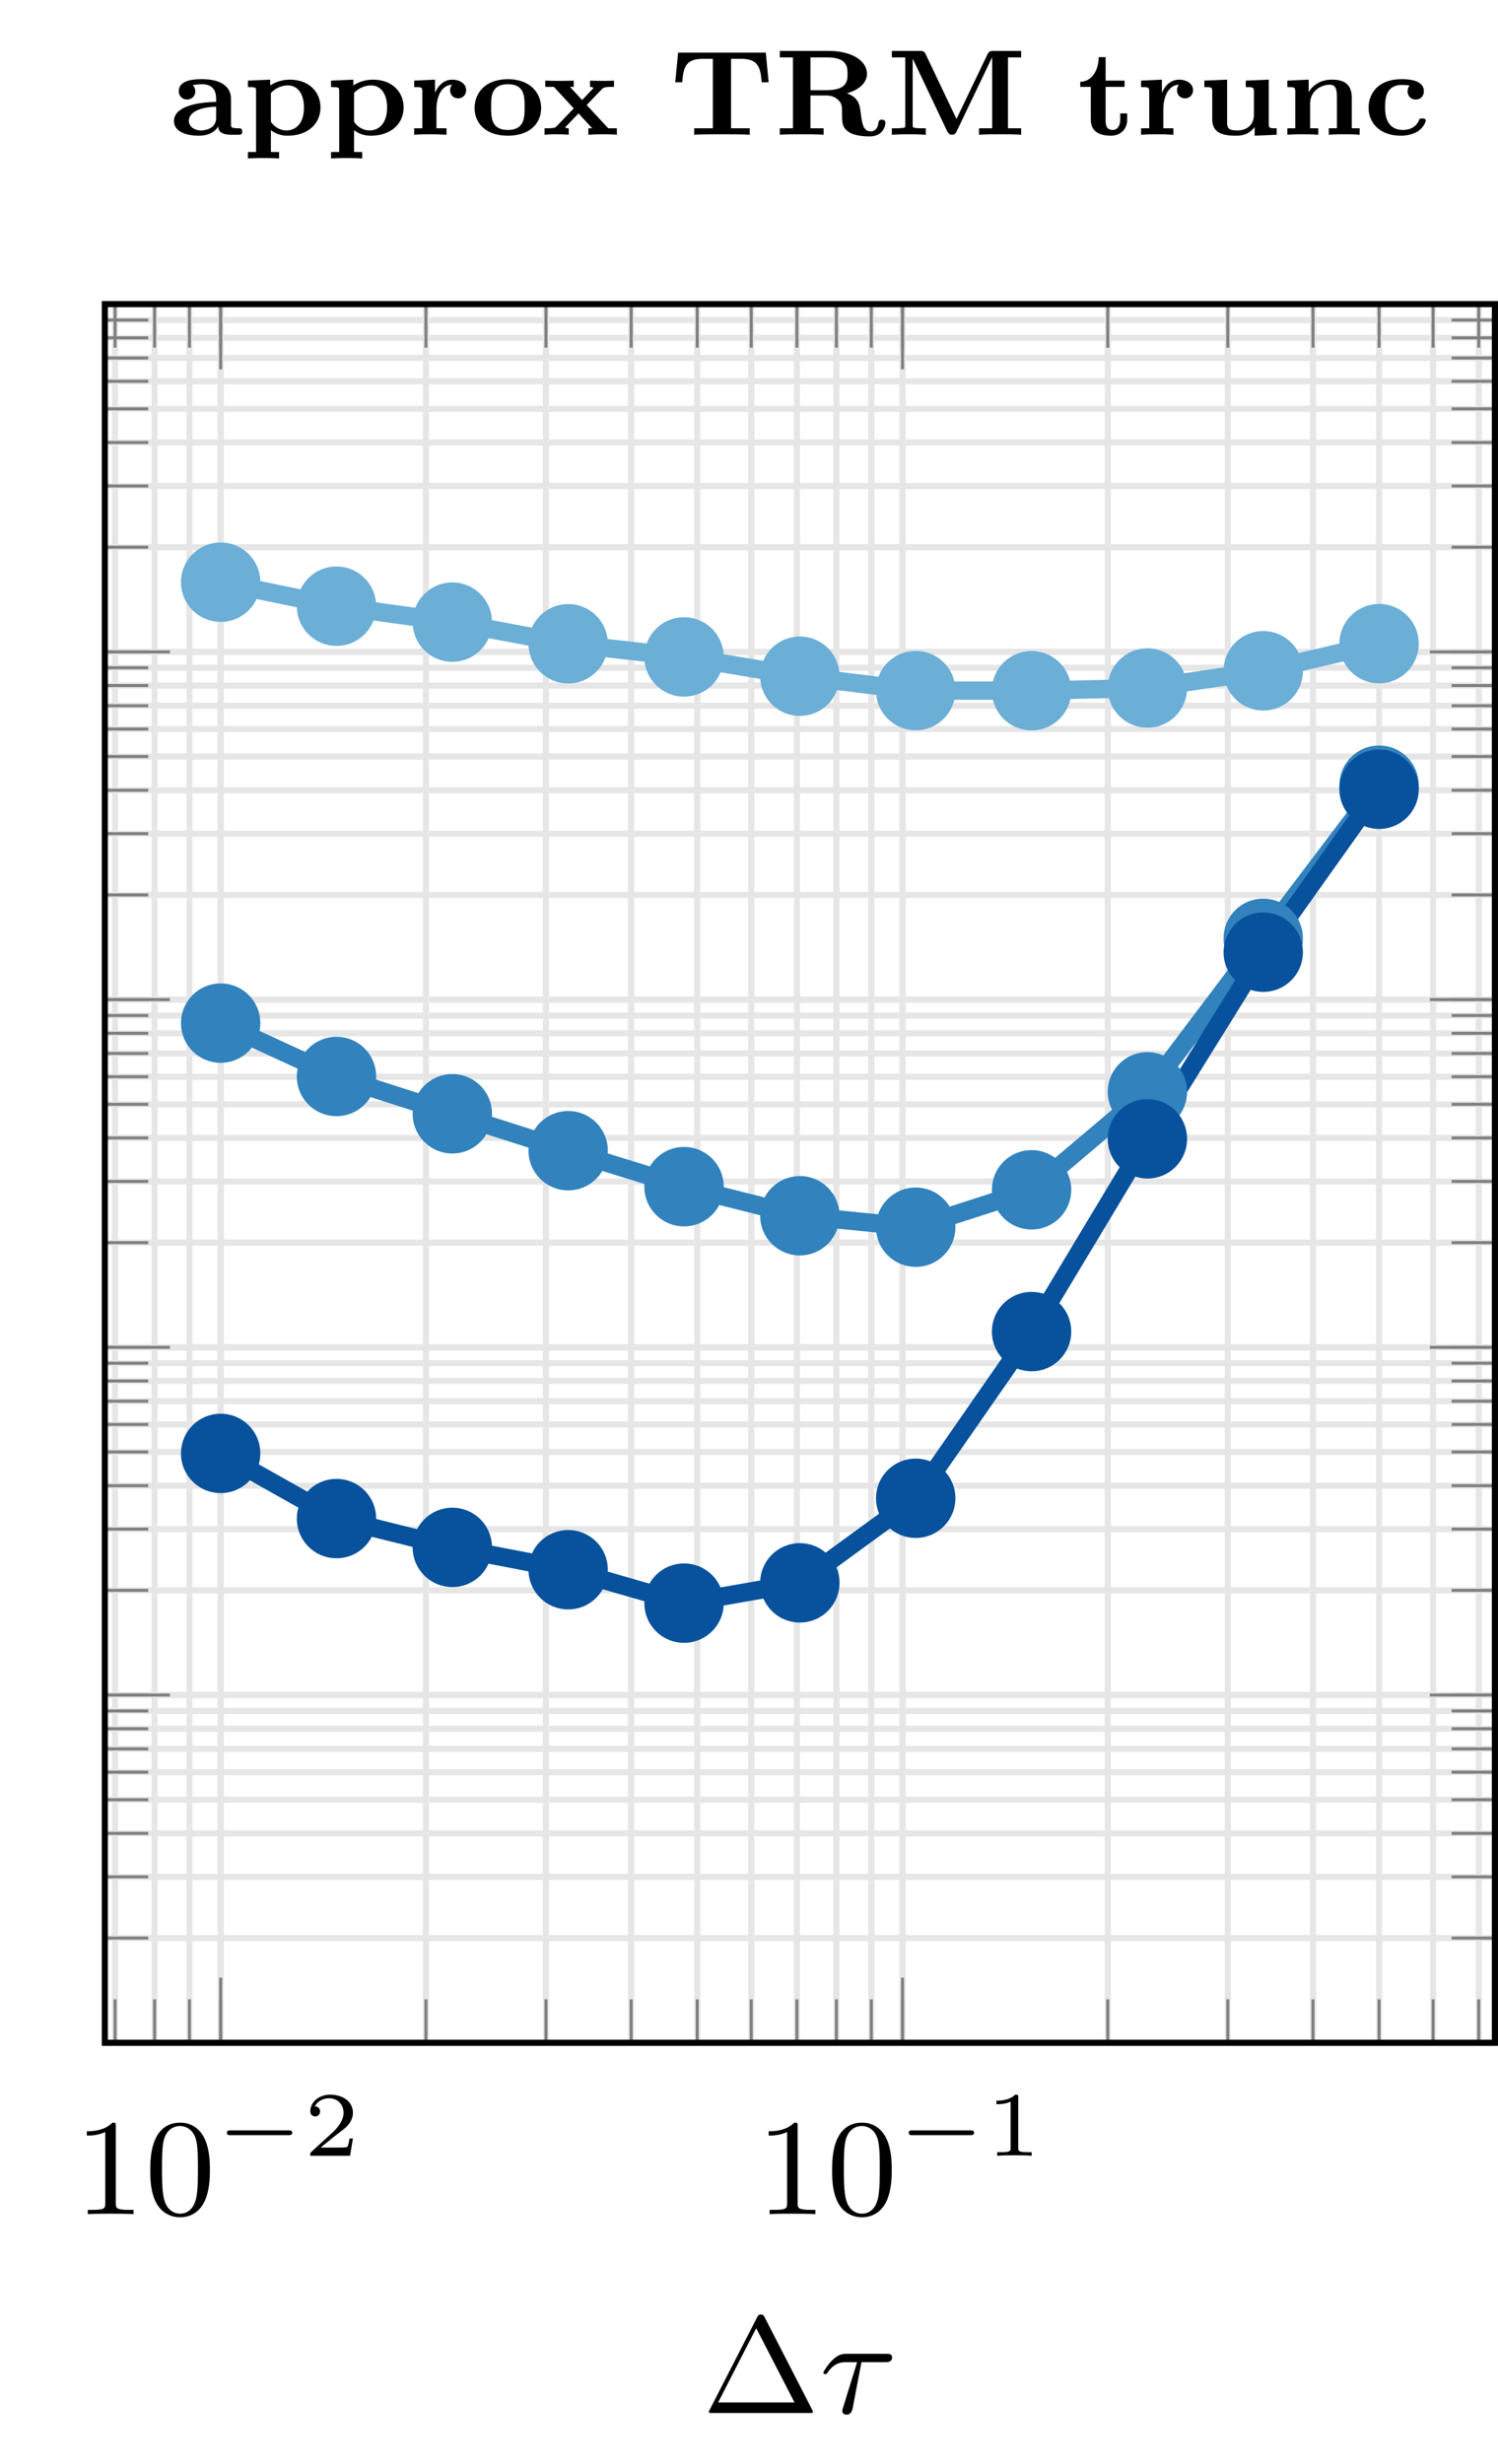 <?xml version="1.0" encoding="UTF-8"?>
<svg xmlns="http://www.w3.org/2000/svg" xmlns:xlink="http://www.w3.org/1999/xlink" width="97.748pt" height="160.692pt" viewBox="0 0 97.748 160.692" version="1.1">
<defs>
<g>
<symbol overflow="visible" id="glyph0-0">
<path style="stroke:none;" d=""/>
</symbol>
<symbol overflow="visible" id="glyph0-1">
<path style="stroke:none;" d="M 2.719 -5.734 C 2.719 -5.953 2.719 -5.969 2.5 -5.969 C 1.938 -5.406 1.109 -5.406 0.828 -5.406 L 0.828 -5.125 C 1 -5.125 1.547 -5.125 2.031 -5.359 L 2.031 -0.719 C 2.031 -0.391 2.016 -0.281 1.172 -0.281 L 0.891 -0.281 L 0.891 0 C 1.203 -0.031 2.016 -0.031 2.375 -0.031 C 2.75 -0.031 3.547 -0.031 3.875 0 L 3.875 -0.281 L 3.594 -0.281 C 2.75 -0.281 2.719 -0.391 2.719 -0.719 Z M 2.719 -5.734 "/>
</symbol>
<symbol overflow="visible" id="glyph0-2">
<path style="stroke:none;" d="M 4.25 -2.875 C 4.25 -3.469 4.219 -4.25 3.906 -4.922 C 3.5 -5.766 2.828 -5.969 2.312 -5.969 C 1.766 -5.969 1.078 -5.766 0.688 -4.891 C 0.406 -4.281 0.359 -3.547 0.359 -2.875 C 0.359 -2.281 0.375 -1.422 0.766 -0.703 C 1.188 0.047 1.891 0.203 2.297 0.203 C 2.875 0.203 3.547 -0.047 3.922 -0.875 C 4.188 -1.484 4.25 -2.156 4.25 -2.875 Z M 2.312 -0.031 C 2.031 -0.031 1.391 -0.156 1.219 -1.172 C 1.125 -1.688 1.125 -2.469 1.125 -2.984 C 1.125 -3.594 1.125 -4.297 1.234 -4.797 C 1.422 -5.594 1.984 -5.75 2.297 -5.75 C 2.641 -5.75 3.203 -5.562 3.375 -4.734 C 3.469 -4.25 3.469 -3.547 3.469 -2.984 C 3.469 -2.422 3.469 -1.672 3.375 -1.141 C 3.188 -0.109 2.531 -0.031 2.312 -0.031 Z M 2.312 -0.031 "/>
</symbol>
<symbol overflow="visible" id="glyph0-3">
<path style="stroke:none;" d="M 4.094 -6.219 C 4.016 -6.375 3.969 -6.422 3.828 -6.422 C 3.703 -6.422 3.656 -6.375 3.594 -6.25 L 0.5 -0.219 C 0.453 -0.141 0.438 -0.094 0.438 -0.078 C 0.438 0 0.5 0 0.641 0 L 7.016 0 C 7.172 0 7.234 0 7.234 -0.078 C 7.234 -0.094 7.234 -0.109 7.188 -0.203 Z M 3.531 -5.531 L 6.031 -0.688 L 1.047 -0.688 Z M 3.531 -5.531 "/>
</symbol>
<symbol overflow="visible" id="glyph1-0">
<path style="stroke:none;" d=""/>
</symbol>
<symbol overflow="visible" id="glyph1-1">
<path style="stroke:none;" d="M 4.766 -1.344 C 4.859 -1.344 5.016 -1.344 5.016 -1.5 C 5.016 -1.656 4.859 -1.656 4.766 -1.656 L 1 -1.656 C 0.891 -1.656 0.75 -1.656 0.75 -1.5 C 0.75 -1.344 0.891 -1.344 1 -1.344 Z M 4.766 -1.344 "/>
</symbol>
<symbol overflow="visible" id="glyph2-0">
<path style="stroke:none;" d=""/>
</symbol>
<symbol overflow="visible" id="glyph2-1">
<path style="stroke:none;" d="M 3.219 -1.125 L 3 -1.125 C 2.984 -1.031 2.922 -0.641 2.844 -0.578 C 2.797 -0.531 2.312 -0.531 2.219 -0.531 L 1.109 -0.531 L 1.875 -1.156 C 2.078 -1.328 2.609 -1.703 2.797 -1.891 C 2.969 -2.062 3.219 -2.375 3.219 -2.797 C 3.219 -3.547 2.547 -3.984 1.734 -3.984 C 0.969 -3.984 0.438 -3.469 0.438 -2.906 C 0.438 -2.609 0.688 -2.562 0.75 -2.562 C 0.906 -2.562 1.078 -2.672 1.078 -2.891 C 1.078 -3.016 1 -3.219 0.734 -3.219 C 0.875 -3.516 1.234 -3.75 1.656 -3.75 C 2.281 -3.75 2.609 -3.281 2.609 -2.797 C 2.609 -2.375 2.328 -1.938 1.922 -1.547 L 0.5 -0.25 C 0.438 -0.188 0.438 -0.188 0.438 0 L 3.031 0 Z M 3.219 -1.125 "/>
</symbol>
<symbol overflow="visible" id="glyph2-2">
<path style="stroke:none;" d="M 2.141 -3.797 C 2.141 -3.984 2.125 -3.984 1.938 -3.984 C 1.547 -3.594 0.938 -3.594 0.719 -3.594 L 0.719 -3.359 C 0.875 -3.359 1.281 -3.359 1.641 -3.531 L 1.641 -0.516 C 1.641 -0.312 1.641 -0.234 1.016 -0.234 L 0.766 -0.234 L 0.766 0 C 1.094 -0.031 1.562 -0.031 1.891 -0.031 C 2.219 -0.031 2.688 -0.031 3.016 0 L 3.016 -0.234 L 2.766 -0.234 C 2.141 -0.234 2.141 -0.312 2.141 -0.516 Z M 2.141 -3.797 "/>
</symbol>
<symbol overflow="visible" id="glyph3-0">
<path style="stroke:none;" d=""/>
</symbol>
<symbol overflow="visible" id="glyph3-1">
<path style="stroke:none;" d="M 2.719 -3.312 L 4.266 -3.312 C 4.391 -3.312 4.719 -3.312 4.719 -3.625 C 4.719 -3.859 4.516 -3.859 4.344 -3.859 L 1.766 -3.859 C 1.547 -3.859 1.234 -3.859 0.812 -3.438 C 0.562 -3.203 0.234 -2.703 0.234 -2.641 C 0.234 -2.531 0.344 -2.531 0.375 -2.531 C 0.438 -2.531 0.453 -2.562 0.516 -2.641 C 0.953 -3.312 1.5 -3.312 1.672 -3.312 L 2.438 -3.312 L 1.516 -0.344 C 1.469 -0.203 1.469 -0.188 1.469 -0.141 C 1.469 -0.016 1.547 0.109 1.75 0.109 C 2.016 0.109 2.094 -0.109 2.141 -0.281 Z M 2.719 -3.312 "/>
</symbol>
<symbol overflow="visible" id="glyph4-0">
<path style="stroke:none;" d=""/>
</symbol>
<symbol overflow="visible" id="glyph4-1">
<path style="stroke:none;" d="M 4 -2.359 C 4 -3.078 3.422 -3.625 2.125 -3.625 C 1.734 -3.625 0.594 -3.625 0.594 -2.844 C 0.594 -2.484 0.875 -2.297 1.125 -2.297 C 1.453 -2.297 1.672 -2.531 1.672 -2.828 C 1.672 -3.078 1.516 -3.234 1.5 -3.234 C 1.562 -3.25 1.797 -3.297 2.109 -3.297 C 2.75 -3.297 3.031 -2.938 3.031 -2.359 L 3.031 -2.141 C 1.828 -2.125 0.281 -1.859 0.281 -0.891 C 0.281 -0.219 1.047 0.062 1.906 0.062 C 2.734 0.062 3.078 -0.375 3.172 -0.547 C 3.172 -0.297 3.266 0 4.047 0 L 4.469 0 C 4.609 0 4.734 0 4.734 -0.203 C 4.734 -0.422 4.609 -0.422 4.5 -0.422 C 4 -0.422 4 -0.5 4 -0.672 Z M 3.031 -1.094 C 3.031 -0.281 2.078 -0.281 2.047 -0.281 C 1.625 -0.281 1.25 -0.531 1.25 -0.906 C 1.25 -1.469 1.984 -1.812 3.031 -1.828 Z M 3.031 -1.094 "/>
</symbol>
<symbol overflow="visible" id="glyph4-2">
<path style="stroke:none;" d="M 2.391 1.125 L 1.859 1.125 L 1.859 -0.297 C 2.281 0.016 2.672 0.062 2.953 0.062 C 4.25 0.062 5.094 -0.703 5.094 -1.781 C 5.094 -2.766 4.375 -3.594 3.094 -3.594 C 2.641 -3.594 2.203 -3.469 1.812 -3.219 L 1.812 -3.594 L 0.359 -3.531 L 0.359 -3.109 C 0.516 -3.109 0.656 -3.109 0.75 -3.094 C 0.891 -3.062 0.891 -2.984 0.891 -2.828 L 0.891 1.125 L 0.359 1.125 L 0.359 1.547 C 0.797 1.516 1.078 1.516 1.375 1.516 C 1.688 1.516 1.953 1.516 2.391 1.547 Z M 1.859 -2.719 C 2 -2.891 2.406 -3.219 2.969 -3.219 C 3.594 -3.219 4.016 -2.688 4.016 -1.781 C 4.016 -0.703 3.453 -0.281 2.875 -0.281 C 2.516 -0.281 2.125 -0.453 1.859 -0.844 Z M 1.859 -2.719 "/>
</symbol>
<symbol overflow="visible" id="glyph4-3">
<path style="stroke:none;" d="M 1.812 -1.703 C 1.812 -2.328 2.062 -3.234 2.828 -3.266 C 2.828 -3.25 2.703 -3.125 2.703 -2.906 C 2.703 -2.578 2.938 -2.375 3.234 -2.375 C 3.516 -2.375 3.75 -2.594 3.75 -2.906 C 3.75 -3.344 3.312 -3.594 2.844 -3.594 C 2.172 -3.594 1.844 -3.031 1.719 -2.734 L 1.719 -3.594 L 0.359 -3.531 L 0.359 -3.109 C 0.844 -3.109 0.891 -3.109 0.891 -2.812 L 0.891 -0.422 L 0.359 -0.422 L 0.359 0 C 0.828 -0.031 0.906 -0.031 1.391 -0.031 C 1.844 -0.031 1.859 -0.031 2.469 0 L 2.469 -0.422 L 1.812 -0.422 Z M 1.812 -1.703 "/>
</symbol>
<symbol overflow="visible" id="glyph4-4">
<path style="stroke:none;" d="M 4.609 -1.734 C 4.609 -2.734 3.891 -3.625 2.438 -3.625 C 0.969 -3.625 0.266 -2.734 0.266 -1.734 C 0.266 -0.781 0.969 0.062 2.438 0.062 C 3.922 0.062 4.609 -0.797 4.609 -1.734 Z M 2.438 -0.312 C 1.344 -0.312 1.344 -1.141 1.344 -1.828 C 1.344 -2.484 1.344 -3.297 2.438 -3.297 C 3.531 -3.297 3.531 -2.484 3.531 -1.828 C 3.531 -1.141 3.531 -0.312 2.438 -0.312 Z M 2.438 -0.312 "/>
</symbol>
<symbol overflow="visible" id="glyph4-5">
<path style="stroke:none;" d="M 2.969 -1.938 L 3.969 -2.984 C 4.109 -3.125 4.344 -3.125 4.75 -3.125 L 4.75 -3.531 C 4.516 -3.516 4.156 -3.516 4 -3.516 C 3.922 -3.516 3.469 -3.516 3.188 -3.531 L 3.188 -3.125 C 3.266 -3.125 3.406 -3.094 3.406 -3.047 C 3.406 -3.031 3.359 -2.984 3.344 -2.969 L 2.672 -2.266 L 1.875 -3.125 L 2.125 -3.125 L 2.125 -3.531 C 1.656 -3.516 1.547 -3.516 1.156 -3.516 C 1.016 -3.516 0.547 -3.516 0.266 -3.531 L 0.266 -3.125 L 0.828 -3.125 L 2.125 -1.719 L 1.016 -0.562 C 0.938 -0.469 0.859 -0.422 0.359 -0.422 L 0.219 -0.422 L 0.219 0 C 0.469 -0.031 0.844 -0.031 0.984 -0.031 C 1.031 -0.031 1.516 -0.031 1.797 0 L 1.797 -0.422 C 1.656 -0.422 1.609 -0.453 1.562 -0.484 L 2.438 -1.391 L 3.328 -0.422 L 3.078 -0.422 L 3.078 0 C 3.547 -0.031 3.656 -0.031 4.047 -0.031 C 4.156 -0.031 4.656 -0.031 4.938 0 L 4.938 -0.422 L 4.375 -0.422 Z M 2.969 -1.938 "/>
</symbol>
<symbol overflow="visible" id="glyph4-6">
<path style="stroke:none;" d="M 6.25 -5.359 L 0.531 -5.359 L 0.344 -3.422 L 0.797 -3.422 C 0.875 -4.359 1 -4.953 2.141 -4.953 L 2.797 -4.953 L 2.797 -0.422 L 1.578 -0.422 L 1.578 0 C 1.891 -0.031 3.016 -0.031 3.391 -0.031 C 3.766 -0.031 4.891 -0.031 5.203 0 L 5.203 -0.422 L 3.984 -0.422 L 3.984 -4.953 L 4.641 -4.953 C 5.781 -4.953 5.906 -4.359 5.984 -3.422 L 6.438 -3.422 Z M 6.25 -5.359 "/>
</symbol>
<symbol overflow="visible" id="glyph4-7">
<path style="stroke:none;" d="M 4.75 -2.703 C 5.594 -2.938 6.062 -3.422 6.062 -3.969 C 6.062 -4.828 5.078 -5.469 3.547 -5.469 L 0.375 -5.469 L 0.375 -5.047 L 1.234 -5.047 L 1.234 -0.422 L 0.375 -0.422 L 0.375 0 C 0.688 -0.031 1.453 -0.031 1.812 -0.031 C 2.156 -0.031 2.922 -0.031 3.234 0 L 3.234 -0.422 L 2.375 -0.422 L 2.375 -2.562 L 3.391 -2.562 C 3.703 -2.562 3.969 -2.484 4.188 -2.266 C 4.438 -2.031 4.438 -1.859 4.438 -1.328 C 4.438 -0.781 4.438 -0.438 4.938 -0.141 C 5.297 0.062 5.859 0.109 6.234 0.109 C 7.125 0.109 7.266 -0.594 7.266 -0.781 C 7.266 -0.953 7.125 -0.984 7.031 -0.984 C 6.875 -0.984 6.828 -0.906 6.812 -0.797 C 6.766 -0.297 6.453 -0.219 6.312 -0.219 C 5.812 -0.219 5.75 -0.734 5.656 -1.406 C 5.594 -1.938 5.531 -2.422 4.75 -2.703 Z M 3.406 -2.906 L 2.375 -2.906 L 2.375 -5.047 L 3.438 -5.047 C 4.734 -5.047 4.797 -4.469 4.797 -3.969 C 4.797 -3.5 4.75 -2.906 3.406 -2.906 Z M 3.406 -2.906 "/>
</symbol>
<symbol overflow="visible" id="glyph4-8">
<path style="stroke:none;" d="M 4.609 -1.031 L 2.609 -5.234 C 2.5 -5.469 2.391 -5.469 2.219 -5.469 L 0.391 -5.469 L 0.391 -5.047 L 1.266 -5.047 L 1.266 -0.625 C 1.266 -0.469 1.25 -0.453 1.031 -0.438 C 0.922 -0.422 0.688 -0.422 0.625 -0.422 L 0.391 -0.422 L 0.391 0 C 1.031 -0.031 1.047 -0.031 1.5 -0.031 C 1.969 -0.031 1.984 -0.031 2.609 0 L 2.609 -0.422 L 2.391 -0.422 C 2.188 -0.422 2.156 -0.422 1.969 -0.438 C 1.766 -0.469 1.75 -0.469 1.75 -0.625 L 1.75 -4.938 L 1.766 -4.938 L 4 -0.234 C 4.078 -0.094 4.156 0 4.312 0 C 4.516 0 4.578 -0.141 4.625 -0.234 L 6.922 -5.031 L 6.938 -5.031 L 6.938 -0.422 L 6.078 -0.422 L 6.078 0 C 6.406 -0.031 7.094 -0.031 7.453 -0.031 C 7.812 -0.031 8.5 -0.031 8.828 0 L 8.828 -0.422 L 7.969 -0.422 L 7.969 -5.047 L 8.828 -5.047 L 8.828 -5.469 L 7.016 -5.469 C 6.828 -5.469 6.734 -5.453 6.625 -5.234 Z M 4.609 -1.031 "/>
</symbol>
<symbol overflow="visible" id="glyph4-9">
<path style="stroke:none;" d="M 1.844 -3.125 L 3.078 -3.125 L 3.078 -3.531 L 1.844 -3.531 L 1.844 -5.062 L 1.391 -5.062 C 1.391 -4.266 0.984 -3.469 0.188 -3.453 L 0.188 -3.125 L 0.875 -3.125 L 0.875 -0.984 C 0.875 -0.156 1.516 0.062 2.188 0.062 C 2.797 0.062 3.25 -0.344 3.25 -0.984 L 3.25 -1.391 L 2.797 -1.391 L 2.797 -1 C 2.797 -0.453 2.5 -0.312 2.312 -0.312 C 1.844 -0.312 1.844 -0.734 1.844 -0.953 Z M 1.844 -3.125 "/>
</symbol>
<symbol overflow="visible" id="glyph4-10">
<path style="stroke:none;" d="M 3.156 -3.531 L 3.156 -3.109 C 3.625 -3.109 3.688 -3.109 3.688 -2.812 L 3.688 -1.297 C 3.688 -0.688 3.266 -0.281 2.609 -0.281 C 1.969 -0.281 1.938 -0.469 1.938 -0.875 L 1.938 -3.594 L 0.453 -3.531 L 0.453 -3.109 C 0.922 -3.109 0.969 -3.109 0.969 -2.812 L 0.969 -0.984 C 0.969 -0.094 1.719 0.062 2.5 0.062 C 2.766 0.062 3.297 0.062 3.734 -0.5 L 3.734 0.062 L 5.172 0 L 5.172 -0.422 C 4.703 -0.422 4.656 -0.422 4.656 -0.719 L 4.656 -3.594 Z M 3.156 -3.531 "/>
</symbol>
<symbol overflow="visible" id="glyph4-11">
<path style="stroke:none;" d="M 4.656 -2.422 C 4.656 -3.391 4.047 -3.594 3.344 -3.594 C 2.375 -3.594 1.938 -2.953 1.844 -2.781 L 1.844 -3.594 L 0.453 -3.531 L 0.453 -3.109 C 0.922 -3.109 0.969 -3.109 0.969 -2.812 L 0.969 -0.422 L 0.453 -0.422 L 0.453 0 C 0.875 -0.031 1.156 -0.031 1.453 -0.031 C 1.766 -0.031 2.047 -0.031 2.469 0 L 2.469 -0.422 L 1.938 -0.422 L 1.938 -2.016 C 1.938 -2.906 2.703 -3.266 3.219 -3.266 C 3.5 -3.266 3.688 -3.125 3.688 -2.5 L 3.688 -0.422 L 3.156 -0.422 L 3.156 0 C 3.578 -0.031 3.859 -0.031 4.172 -0.031 C 4.484 -0.031 4.75 -0.031 5.172 0 L 5.172 -0.422 L 4.656 -0.422 Z M 4.656 -2.422 "/>
</symbol>
<symbol overflow="visible" id="glyph4-12">
<path style="stroke:none;" d="M 4.062 -0.922 C 4.062 -1.062 3.922 -1.062 3.828 -1.062 C 3.688 -1.062 3.656 -1.062 3.609 -0.922 C 3.375 -0.391 2.844 -0.312 2.594 -0.312 C 1.406 -0.312 1.406 -1.453 1.406 -1.797 C 1.406 -2.281 1.422 -3.25 2.5 -3.25 C 2.547 -3.25 3 -3.234 3 -3.203 C 3 -3.203 2.984 -3.172 2.969 -3.156 C 2.906 -3.062 2.875 -2.938 2.875 -2.828 C 2.875 -2.516 3.109 -2.297 3.406 -2.297 C 3.703 -2.297 3.938 -2.5 3.938 -2.844 C 3.938 -3.625 2.781 -3.625 2.469 -3.625 C 0.938 -3.625 0.328 -2.672 0.328 -1.766 C 0.328 -0.781 1.047 0.062 2.438 0.062 C 2.781 0.062 3.188 -0.016 3.516 -0.203 C 3.938 -0.469 4.062 -0.875 4.062 -0.922 Z M 4.062 -0.922 "/>
</symbol>
</g>
<clipPath id="clip1">
  <path d="M 6 20 L 97.746 20 L 97.746 134 L 6 134 Z M 6 20 "/>
</clipPath>
<clipPath id="clip2">
  <path d="M 6 19 L 97.746 19 L 97.746 134 L 6 134 Z M 6 19 "/>
</clipPath>
<clipPath id="clip3">
  <path d="M 6 20 L 97.746 20 L 97.746 134 L 6 134 Z M 6 20 "/>
</clipPath>
<clipPath id="clip4">
  <path d="M 6 19 L 97.746 19 L 97.746 134 L 6 134 Z M 6 19 "/>
</clipPath>
<clipPath id="clip5">
  <path d="M 6.84 21 L 97.547 21 L 97.547 62 L 6.84 62 Z M 6.84 21 "/>
</clipPath>
<clipPath id="clip6">
  <path d="M 6.84 34 L 97.547 34 L 97.547 97 L 6.84 97 Z M 6.84 34 "/>
</clipPath>
<clipPath id="clip7">
  <path d="M 6.84 34 L 97.547 34 L 97.547 122 L 6.84 122 Z M 6.84 34 "/>
</clipPath>
<clipPath id="clip8">
  <path d="M 71 23 L 97.746 23 L 97.746 61 L 71 61 Z M 71 23 "/>
</clipPath>
<clipPath id="clip9">
  <path d="M 63 24 L 97.746 24 L 97.746 63 L 63 63 Z M 63 24 "/>
</clipPath>
<clipPath id="clip10">
  <path d="M 71 32 L 97.746 32 L 97.746 71 L 71 71 Z M 71 32 "/>
</clipPath>
<clipPath id="clip11">
  <path d="M 63 42 L 97.746 42 L 97.746 81 L 63 81 Z M 63 42 "/>
</clipPath>
<clipPath id="clip12">
  <path d="M 71 32 L 97.746 32 L 97.746 71 L 71 71 Z M 71 32 "/>
</clipPath>
<clipPath id="clip13">
  <path d="M 63 43 L 97.746 43 L 97.746 81 L 63 81 Z M 63 43 "/>
</clipPath>
</defs>
<g id="surface1">
<path style="fill:none;stroke-width:0.399;stroke-linecap:butt;stroke-linejoin:miter;stroke:rgb(89.999%,89.999%,89.999%);stroke-opacity:1;stroke-miterlimit:10;" d="M -95.875 -136.068 L -95.875 -22.677 M -93.297 -136.068 L -93.297 -22.677 M -91.02 -136.068 L -91.02 -22.677 M -88.985 -136.068 L -88.985 -22.677 M -75.59 -136.068 L -75.59 -22.677 M -67.758 -136.068 L -67.758 -22.677 M -62.199 -136.068 L -62.199 -22.677 M -57.887 -136.068 L -57.887 -22.677 M -54.363 -136.068 L -54.363 -22.677 M -51.383 -136.068 L -51.383 -22.677 M -48.805 -136.068 L -48.805 -22.677 M -46.528 -136.068 L -46.528 -22.677 M -44.492 -136.068 L -44.492 -22.677 M -31.098 -136.068 L -31.098 -22.677 M -23.266 -136.068 L -23.266 -22.677 M -17.707 -136.068 L -17.707 -22.677 M -13.395 -136.068 L -13.395 -22.677 M -9.871 -136.068 L -9.871 -22.677 M -6.891 -136.068 L -6.891 -22.677 " transform="matrix(1,0,0,-1,103.383,-2.841)"/>
<path style="fill:none;stroke-width:0.399;stroke-linecap:butt;stroke-linejoin:miter;stroke:rgb(89.999%,89.999%,89.999%);stroke-opacity:1;stroke-miterlimit:10;" d="M -88.985 -136.068 L -88.985 -22.677 M -44.492 -136.068 L -44.492 -22.677 " transform="matrix(1,0,0,-1,103.383,-2.841)"/>
<g clip-path="url(#clip1)" clip-rule="nonzero">
<path style="fill:none;stroke-width:0.399;stroke-linecap:butt;stroke-linejoin:miter;stroke:rgb(89.999%,89.999%,89.999%);stroke-opacity:1;stroke-miterlimit:10;" d="M -96.543 -136.068 L -5.836 -136.068 M -96.543 -129.239 L -5.836 -129.239 M -96.543 -125.247 L -5.836 -125.247 M -96.543 -122.411 L -5.836 -122.411 M -96.543 -120.216 L -5.836 -120.216 M -96.543 -118.419 L -5.836 -118.419 M -96.543 -116.9 L -5.836 -116.9 M -96.543 -115.587 L -5.836 -115.587 M -96.543 -114.427 L -5.836 -114.427 M -96.543 -113.388 L -5.836 -113.388 M -96.543 -106.56 L -5.836 -106.56 M -96.543 -102.568 L -5.836 -102.568 M -96.543 -99.736 L -5.836 -99.736 M -96.543 -97.536 L -5.836 -97.536 M -96.543 -95.743 L -5.836 -95.743 M -96.543 -94.224 L -5.836 -94.224 M -96.543 -92.907 L -5.836 -92.907 M -96.543 -91.747 L -5.836 -91.747 M -96.543 -90.712 L -5.836 -90.712 M -96.543 -83.884 L -5.836 -83.884 M -96.543 -79.892 L -5.836 -79.892 M -96.543 -77.056 L -5.836 -77.056 M -96.543 -74.861 L -5.836 -74.861 M -96.543 -73.064 L -5.836 -73.064 M -96.543 -71.544 L -5.836 -71.544 M -96.543 -70.232 L -5.836 -70.232 M -96.543 -69.071 L -5.836 -69.071 M -96.543 -68.032 L -5.836 -68.032 M -96.543 -61.208 L -5.836 -61.208 M -96.543 -57.212 L -5.836 -57.212 M -96.543 -54.38 L -5.836 -54.38 M -96.543 -52.181 L -5.836 -52.181 M -96.543 -50.388 L -5.836 -50.388 M -96.543 -48.868 L -5.836 -48.868 M -96.543 -47.552 L -5.836 -47.552 M -96.543 -46.392 L -5.836 -46.392 M -96.543 -45.357 L -5.836 -45.357 M -96.543 -38.529 L -5.836 -38.529 M -96.543 -34.536 L -5.836 -34.536 M -96.543 -31.7 L -5.836 -31.7 M -96.543 -29.505 L -5.836 -29.505 M -96.543 -27.708 L -5.836 -27.708 M -96.543 -26.189 L -5.836 -26.189 M -96.543 -24.876 L -5.836 -24.876 M -96.543 -23.716 L -5.836 -23.716 " transform="matrix(1,0,0,-1,103.383,-2.841)"/>
</g>
<g clip-path="url(#clip2)" clip-rule="nonzero">
<path style="fill:none;stroke-width:0.399;stroke-linecap:butt;stroke-linejoin:miter;stroke:rgb(89.999%,89.999%,89.999%);stroke-opacity:1;stroke-miterlimit:10;" d="M -96.543 -136.068 L -5.836 -136.068 M -96.543 -113.388 L -5.836 -113.388 M -96.543 -90.712 L -5.836 -90.712 M -96.543 -68.032 L -5.836 -68.032 M -96.543 -45.357 L -5.836 -45.357 M -96.543 -22.677 L -5.836 -22.677 " transform="matrix(1,0,0,-1,103.383,-2.841)"/>
</g>
<path style="fill:none;stroke-width:0.199;stroke-linecap:butt;stroke-linejoin:miter;stroke:rgb(50%,50%,50%);stroke-opacity:1;stroke-miterlimit:10;" d="M -95.875 -136.068 L -95.875 -133.232 M -93.297 -136.068 L -93.297 -133.232 M -91.02 -136.068 L -91.02 -133.232 M -88.985 -136.068 L -88.985 -133.232 M -75.59 -136.068 L -75.59 -133.232 M -67.758 -136.068 L -67.758 -133.232 M -62.199 -136.068 L -62.199 -133.232 M -57.887 -136.068 L -57.887 -133.232 M -54.363 -136.068 L -54.363 -133.232 M -51.383 -136.068 L -51.383 -133.232 M -48.805 -136.068 L -48.805 -133.232 M -46.528 -136.068 L -46.528 -133.232 M -44.492 -136.068 L -44.492 -133.232 M -31.098 -136.068 L -31.098 -133.232 M -23.266 -136.068 L -23.266 -133.232 M -17.707 -136.068 L -17.707 -133.232 M -13.395 -136.068 L -13.395 -133.232 M -9.871 -136.068 L -9.871 -133.232 M -6.891 -136.068 L -6.891 -133.232 M -95.875 -22.677 L -95.875 -25.513 M -93.297 -22.677 L -93.297 -25.513 M -91.02 -22.677 L -91.02 -25.513 M -88.985 -22.677 L -88.985 -25.513 M -75.59 -22.677 L -75.59 -25.513 M -67.758 -22.677 L -67.758 -25.513 M -62.199 -22.677 L -62.199 -25.513 M -57.887 -22.677 L -57.887 -25.513 M -54.363 -22.677 L -54.363 -25.513 M -51.383 -22.677 L -51.383 -25.513 M -48.805 -22.677 L -48.805 -25.513 M -46.528 -22.677 L -46.528 -25.513 M -44.492 -22.677 L -44.492 -25.513 M -31.098 -22.677 L -31.098 -25.513 M -23.266 -22.677 L -23.266 -25.513 M -17.707 -22.677 L -17.707 -25.513 M -13.395 -22.677 L -13.395 -25.513 M -9.871 -22.677 L -9.871 -25.513 M -6.891 -22.677 L -6.891 -25.513 " transform="matrix(1,0,0,-1,103.383,-2.841)"/>
<path style="fill:none;stroke-width:0.199;stroke-linecap:butt;stroke-linejoin:miter;stroke:rgb(50%,50%,50%);stroke-opacity:1;stroke-miterlimit:10;" d="M -88.985 -136.068 L -88.985 -131.818 M -44.492 -136.068 L -44.492 -131.818 M -88.985 -22.677 L -88.985 -26.927 M -44.492 -22.677 L -44.492 -26.927 " transform="matrix(1,0,0,-1,103.383,-2.841)"/>
<g clip-path="url(#clip3)" clip-rule="nonzero">
<path style="fill:none;stroke-width:0.199;stroke-linecap:butt;stroke-linejoin:miter;stroke:rgb(50%,50%,50%);stroke-opacity:1;stroke-miterlimit:10;" d="M -96.543 -136.068 L -93.711 -136.068 M -96.543 -129.239 L -93.711 -129.239 M -96.543 -125.247 L -93.711 -125.247 M -96.543 -122.411 L -93.711 -122.411 M -96.543 -120.216 L -93.711 -120.216 M -96.543 -118.419 L -93.711 -118.419 M -96.543 -116.9 L -93.711 -116.9 M -96.543 -115.587 L -93.711 -115.587 M -96.543 -114.427 L -93.711 -114.427 M -96.543 -113.388 L -93.711 -113.388 M -96.543 -106.56 L -93.711 -106.56 M -96.543 -102.568 L -93.711 -102.568 M -96.543 -99.736 L -93.711 -99.736 M -96.543 -97.536 L -93.711 -97.536 M -96.543 -95.743 L -93.711 -95.743 M -96.543 -94.224 L -93.711 -94.224 M -96.543 -92.907 L -93.711 -92.907 M -96.543 -91.747 L -93.711 -91.747 M -96.543 -90.712 L -93.711 -90.712 M -96.543 -83.884 L -93.711 -83.884 M -96.543 -79.892 L -93.711 -79.892 M -96.543 -77.056 L -93.711 -77.056 M -96.543 -74.861 L -93.711 -74.861 M -96.543 -73.064 L -93.711 -73.064 M -96.543 -71.544 L -93.711 -71.544 M -96.543 -70.232 L -93.711 -70.232 M -96.543 -69.071 L -93.711 -69.071 M -96.543 -68.032 L -93.711 -68.032 M -96.543 -61.208 L -93.711 -61.208 M -96.543 -57.212 L -93.711 -57.212 M -96.543 -54.38 L -93.711 -54.38 M -96.543 -52.181 L -93.711 -52.181 M -96.543 -50.388 L -93.711 -50.388 M -96.543 -48.868 L -93.711 -48.868 M -96.543 -47.552 L -93.711 -47.552 M -96.543 -46.392 L -93.711 -46.392 M -96.543 -45.357 L -93.711 -45.357 M -96.543 -38.529 L -93.711 -38.529 M -96.543 -34.536 L -93.711 -34.536 M -96.543 -31.7 L -93.711 -31.7 M -96.543 -29.505 L -93.711 -29.505 M -96.543 -27.708 L -93.711 -27.708 M -96.543 -26.189 L -93.711 -26.189 M -96.543 -24.876 L -93.711 -24.876 M -96.543 -23.716 L -93.711 -23.716 M -5.836 -136.068 L -8.664 -136.068 M -5.836 -129.239 L -8.664 -129.239 M -5.836 -125.247 L -8.664 -125.247 M -5.836 -122.411 L -8.664 -122.411 M -5.836 -120.216 L -8.664 -120.216 M -5.836 -118.419 L -8.664 -118.419 M -5.836 -116.9 L -8.664 -116.9 M -5.836 -115.587 L -8.664 -115.587 M -5.836 -114.427 L -8.664 -114.427 M -5.836 -113.388 L -8.664 -113.388 M -5.836 -106.56 L -8.664 -106.56 M -5.836 -102.568 L -8.664 -102.568 M -5.836 -99.736 L -8.664 -99.736 M -5.836 -97.536 L -8.664 -97.536 M -5.836 -95.743 L -8.664 -95.743 M -5.836 -94.224 L -8.664 -94.224 M -5.836 -92.907 L -8.664 -92.907 M -5.836 -91.747 L -8.664 -91.747 M -5.836 -90.712 L -8.664 -90.712 M -5.836 -83.884 L -8.664 -83.884 M -5.836 -79.892 L -8.664 -79.892 M -5.836 -77.056 L -8.664 -77.056 M -5.836 -74.861 L -8.664 -74.861 M -5.836 -73.064 L -8.664 -73.064 M -5.836 -71.544 L -8.664 -71.544 M -5.836 -70.232 L -8.664 -70.232 M -5.836 -69.071 L -8.664 -69.071 M -5.836 -68.032 L -8.664 -68.032 M -5.836 -61.208 L -8.664 -61.208 M -5.836 -57.212 L -8.664 -57.212 M -5.836 -54.38 L -8.664 -54.38 M -5.836 -52.181 L -8.664 -52.181 M -5.836 -50.388 L -8.664 -50.388 M -5.836 -48.868 L -8.664 -48.868 M -5.836 -47.552 L -8.664 -47.552 M -5.836 -46.392 L -8.664 -46.392 M -5.836 -45.357 L -8.664 -45.357 M -5.836 -38.529 L -8.664 -38.529 M -5.836 -34.536 L -8.664 -34.536 M -5.836 -31.7 L -8.664 -31.7 M -5.836 -29.505 L -8.664 -29.505 M -5.836 -27.708 L -8.664 -27.708 M -5.836 -26.189 L -8.664 -26.189 M -5.836 -24.876 L -8.664 -24.876 M -5.836 -23.716 L -8.664 -23.716 " transform="matrix(1,0,0,-1,103.383,-2.841)"/>
</g>
<g clip-path="url(#clip4)" clip-rule="nonzero">
<path style="fill:none;stroke-width:0.199;stroke-linecap:butt;stroke-linejoin:miter;stroke:rgb(50%,50%,50%);stroke-opacity:1;stroke-miterlimit:10;" d="M -96.543 -136.068 L -92.297 -136.068 M -96.543 -113.388 L -92.297 -113.388 M -96.543 -90.712 L -92.297 -90.712 M -96.543 -68.032 L -92.297 -68.032 M -96.543 -45.357 L -92.297 -45.357 M -96.543 -22.677 L -92.297 -22.677 M -5.836 -136.068 L -10.082 -136.068 M -5.836 -113.388 L -10.082 -113.388 M -5.836 -90.712 L -10.082 -90.712 M -5.836 -68.032 L -10.082 -68.032 M -5.836 -45.357 L -10.082 -45.357 M -5.836 -22.677 L -10.082 -22.677 " transform="matrix(1,0,0,-1,103.383,-2.841)"/>
<path style="fill:none;stroke-width:0.399;stroke-linecap:butt;stroke-linejoin:miter;stroke:rgb(0%,0%,0%);stroke-opacity:1;stroke-miterlimit:10;" d="M -96.543 -136.068 L -96.543 -22.677 L -5.836 -22.677 L -5.836 -136.068 Z M -96.543 -136.068 " transform="matrix(1,0,0,-1,103.383,-2.841)"/>
</g>
<g style="fill:rgb(0%,0%,0%);fill-opacity:1;">
  <use xlink:href="#glyph0-1" x="4.838" y="144.404"/>
  <use xlink:href="#glyph0-2" x="9.446" y="144.404"/>
</g>
<g style="fill:rgb(0%,0%,0%);fill-opacity:1;">
  <use xlink:href="#glyph1-1" x="14.054" y="140.595"/>
</g>
<g style="fill:rgb(0%,0%,0%);fill-opacity:1;">
  <use xlink:href="#glyph2-1" x="19.81" y="140.595"/>
</g>
<g style="fill:rgb(0%,0%,0%);fill-opacity:1;">
  <use xlink:href="#glyph0-1" x="49.33" y="144.404"/>
  <use xlink:href="#glyph0-2" x="53.938" y="144.404"/>
</g>
<g style="fill:rgb(0%,0%,0%);fill-opacity:1;">
  <use xlink:href="#glyph1-1" x="58.545" y="140.595"/>
</g>
<g style="fill:rgb(0%,0%,0%);fill-opacity:1;">
  <use xlink:href="#glyph2-2" x="64.302" y="140.595"/>
</g>
<g clip-path="url(#clip5)" clip-rule="nonzero">
<path style="fill:none;stroke-width:1.196;stroke-linecap:butt;stroke-linejoin:miter;stroke:rgb(41.962%,68.233%,83.922%);stroke-opacity:1;stroke-miterlimit:10;" d="M -13.395 -44.818 L -20.953 -46.591 L -28.512 -47.712 L -36.071 -47.888 L -43.629 -47.88 L -51.192 -46.943 L -58.75 -45.685 L -66.309 -44.825 L -73.867 -43.415 L -81.426 -42.376 L -88.985 -40.81 " transform="matrix(1,0,0,-1,103.383,-2.841)"/>
</g>
<g clip-path="url(#clip6)" clip-rule="nonzero">
<path style="fill:none;stroke-width:1.196;stroke-linecap:butt;stroke-linejoin:miter;stroke:rgb(19.217%,50.98%,74.117%);stroke-opacity:1;stroke-miterlimit:10;" d="M -13.395 -54.052 L -20.953 -64.036 L -28.512 -74.048 L -36.071 -80.439 L -43.629 -82.876 L -51.192 -82.13 L -58.75 -80.236 L -66.309 -77.888 L -73.867 -75.478 L -81.426 -73.048 L -88.985 -69.568 " transform="matrix(1,0,0,-1,103.383,-2.841)"/>
</g>
<g clip-path="url(#clip7)" clip-rule="nonzero">
<path style="fill:none;stroke-width:1.196;stroke-linecap:butt;stroke-linejoin:miter;stroke:rgb(3.136%,31.766%,61.176%);stroke-opacity:1;stroke-miterlimit:10;" d="M -13.395 -54.314 L -20.953 -64.943 L -28.512 -77.114 L -36.071 -89.685 L -43.629 -100.556 L -51.192 -106.071 L -58.75 -107.396 L -66.309 -105.216 L -73.867 -103.759 L -81.426 -101.88 L -88.985 -97.63 " transform="matrix(1,0,0,-1,103.383,-2.841)"/>
</g>
<path style=" stroke:none;fill-rule:nonzero;fill:rgb(41.962%,68.233%,83.922%);fill-opacity:1;" d="M 91.98 41.977 C 91.98 40.879 91.09 39.984 89.988 39.984 C 88.891 39.984 87.996 40.879 87.996 41.977 C 87.996 43.078 88.891 43.969 89.988 43.969 C 91.09 43.969 91.98 43.078 91.98 41.977 Z M 91.98 41.977 "/>
<g clip-path="url(#clip8)" clip-rule="nonzero">
<path style="fill:none;stroke-width:1.196;stroke-linecap:butt;stroke-linejoin:miter;stroke:rgb(41.962%,68.233%,83.922%);stroke-opacity:1;stroke-miterlimit:10;" d="M -11.403 -44.818 C -11.403 -43.72 -12.293 -42.825 -13.395 -42.825 C -14.492 -42.825 -15.387 -43.72 -15.387 -44.818 C -15.387 -45.919 -14.492 -46.81 -13.395 -46.81 C -12.293 -46.81 -11.403 -45.919 -11.403 -44.818 Z M -11.403 -44.818 " transform="matrix(1,0,0,-1,103.383,-2.841)"/>
</g>
<path style=" stroke:none;fill-rule:nonzero;fill:rgb(41.962%,68.233%,83.922%);fill-opacity:1;" d="M 84.422 43.75 C 84.422 42.648 83.531 41.754 82.43 41.754 C 81.328 41.754 80.438 42.648 80.438 43.75 C 80.438 44.848 81.328 45.742 82.43 45.742 C 83.531 45.742 84.422 44.848 84.422 43.75 Z M 84.422 43.75 "/>
<g clip-path="url(#clip9)" clip-rule="nonzero">
<path style="fill:none;stroke-width:1.196;stroke-linecap:butt;stroke-linejoin:miter;stroke:rgb(41.962%,68.233%,83.922%);stroke-opacity:1;stroke-miterlimit:10;" d="M -18.961 -46.591 C -18.961 -45.489 -19.852 -44.595 -20.953 -44.595 C -22.055 -44.595 -22.945 -45.489 -22.945 -46.591 C -22.945 -47.689 -22.055 -48.583 -20.953 -48.583 C -19.852 -48.583 -18.961 -47.689 -18.961 -46.591 Z M -18.961 -46.591 " transform="matrix(1,0,0,-1,103.383,-2.841)"/>
</g>
<path style="fill-rule:nonzero;fill:rgb(41.962%,68.233%,83.922%);fill-opacity:1;stroke-width:1.196;stroke-linecap:butt;stroke-linejoin:miter;stroke:rgb(41.962%,68.233%,83.922%);stroke-opacity:1;stroke-miterlimit:10;" d="M -26.52 -47.712 C -26.52 -46.614 -27.41 -45.72 -28.512 -45.72 C -29.613 -45.72 -30.504 -46.614 -30.504 -47.712 C -30.504 -48.814 -29.613 -49.704 -28.512 -49.704 C -27.41 -49.704 -26.52 -48.814 -26.52 -47.712 Z M -26.52 -47.712 " transform="matrix(1,0,0,-1,103.383,-2.841)"/>
<path style="fill-rule:nonzero;fill:rgb(41.962%,68.233%,83.922%);fill-opacity:1;stroke-width:1.196;stroke-linecap:butt;stroke-linejoin:miter;stroke:rgb(41.962%,68.233%,83.922%);stroke-opacity:1;stroke-miterlimit:10;" d="M -34.078 -47.888 C -34.078 -46.786 -34.973 -45.896 -36.071 -45.896 C -37.172 -45.896 -38.063 -46.786 -38.063 -47.888 C -38.063 -48.989 -37.172 -49.88 -36.071 -49.88 C -34.973 -49.88 -34.078 -48.989 -34.078 -47.888 Z M -34.078 -47.888 " transform="matrix(1,0,0,-1,103.383,-2.841)"/>
<path style="fill-rule:nonzero;fill:rgb(41.962%,68.233%,83.922%);fill-opacity:1;stroke-width:1.196;stroke-linecap:butt;stroke-linejoin:miter;stroke:rgb(41.962%,68.233%,83.922%);stroke-opacity:1;stroke-miterlimit:10;" d="M -41.637 -47.88 C -41.637 -46.779 -42.531 -45.888 -43.629 -45.888 C -44.731 -45.888 -45.625 -46.779 -45.625 -47.88 C -45.625 -48.978 -44.731 -49.872 -43.629 -49.872 C -42.531 -49.872 -41.637 -48.978 -41.637 -47.88 Z M -41.637 -47.88 " transform="matrix(1,0,0,-1,103.383,-2.841)"/>
<path style="fill-rule:nonzero;fill:rgb(41.962%,68.233%,83.922%);fill-opacity:1;stroke-width:1.196;stroke-linecap:butt;stroke-linejoin:miter;stroke:rgb(41.962%,68.233%,83.922%);stroke-opacity:1;stroke-miterlimit:10;" d="M -49.199 -46.943 C -49.199 -45.841 -50.09 -44.95 -51.192 -44.95 C -52.293 -44.95 -53.184 -45.841 -53.184 -46.943 C -53.184 -48.04 -52.293 -48.935 -51.192 -48.935 C -50.09 -48.935 -49.199 -48.04 -49.199 -46.943 Z M -49.199 -46.943 " transform="matrix(1,0,0,-1,103.383,-2.841)"/>
<path style="fill-rule:nonzero;fill:rgb(41.962%,68.233%,83.922%);fill-opacity:1;stroke-width:1.196;stroke-linecap:butt;stroke-linejoin:miter;stroke:rgb(41.962%,68.233%,83.922%);stroke-opacity:1;stroke-miterlimit:10;" d="M -56.754 -45.685 C -56.754 -44.583 -57.649 -43.693 -58.75 -43.693 C -59.848 -43.693 -60.742 -44.583 -60.742 -45.685 C -60.742 -46.786 -59.848 -47.677 -58.75 -47.677 C -57.649 -47.677 -56.754 -46.786 -56.754 -45.685 Z M -56.754 -45.685 " transform="matrix(1,0,0,-1,103.383,-2.841)"/>
<path style="fill-rule:nonzero;fill:rgb(41.962%,68.233%,83.922%);fill-opacity:1;stroke-width:1.196;stroke-linecap:butt;stroke-linejoin:miter;stroke:rgb(41.962%,68.233%,83.922%);stroke-opacity:1;stroke-miterlimit:10;" d="M -64.317 -44.825 C -64.317 -43.724 -65.207 -42.833 -66.309 -42.833 C -67.406 -42.833 -68.301 -43.724 -68.301 -44.825 C -68.301 -45.927 -67.406 -46.818 -66.309 -46.818 C -65.207 -46.818 -64.317 -45.927 -64.317 -44.825 Z M -64.317 -44.825 " transform="matrix(1,0,0,-1,103.383,-2.841)"/>
<path style="fill-rule:nonzero;fill:rgb(41.962%,68.233%,83.922%);fill-opacity:1;stroke-width:1.196;stroke-linecap:butt;stroke-linejoin:miter;stroke:rgb(41.962%,68.233%,83.922%);stroke-opacity:1;stroke-miterlimit:10;" d="M -71.875 -43.415 C -71.875 -42.318 -72.766 -41.423 -73.867 -41.423 C -74.969 -41.423 -75.86 -42.318 -75.86 -43.415 C -75.86 -44.517 -74.969 -45.407 -73.867 -45.407 C -72.766 -45.407 -71.875 -44.517 -71.875 -43.415 Z M -71.875 -43.415 " transform="matrix(1,0,0,-1,103.383,-2.841)"/>
<path style="fill-rule:nonzero;fill:rgb(41.962%,68.233%,83.922%);fill-opacity:1;stroke-width:1.196;stroke-linecap:butt;stroke-linejoin:miter;stroke:rgb(41.962%,68.233%,83.922%);stroke-opacity:1;stroke-miterlimit:10;" d="M -79.434 -42.376 C -79.434 -41.275 -80.324 -40.384 -81.426 -40.384 C -82.528 -40.384 -83.418 -41.275 -83.418 -42.376 C -83.418 -43.474 -82.528 -44.368 -81.426 -44.368 C -80.324 -44.368 -79.434 -43.474 -79.434 -42.376 Z M -79.434 -42.376 " transform="matrix(1,0,0,-1,103.383,-2.841)"/>
<path style="fill-rule:nonzero;fill:rgb(41.962%,68.233%,83.922%);fill-opacity:1;stroke-width:1.196;stroke-linecap:butt;stroke-linejoin:miter;stroke:rgb(41.962%,68.233%,83.922%);stroke-opacity:1;stroke-miterlimit:10;" d="M -86.992 -40.81 C -86.992 -39.708 -87.883 -38.818 -88.985 -38.818 C -90.086 -38.818 -90.977 -39.708 -90.977 -40.81 C -90.977 -41.907 -90.086 -42.802 -88.985 -42.802 C -87.883 -42.802 -86.992 -41.907 -86.992 -40.81 Z M -86.992 -40.81 " transform="matrix(1,0,0,-1,103.383,-2.841)"/>
<path style=" stroke:none;fill-rule:nonzero;fill:rgb(19.217%,50.98%,74.117%);fill-opacity:1;" d="M 91.98 51.211 C 91.98 50.113 91.09 49.219 89.988 49.219 C 88.891 49.219 87.996 50.113 87.996 51.211 C 87.996 52.312 88.891 53.203 89.988 53.203 C 91.09 53.203 91.98 52.312 91.98 51.211 Z M 91.98 51.211 "/>
<g clip-path="url(#clip10)" clip-rule="nonzero">
<path style="fill:none;stroke-width:1.196;stroke-linecap:butt;stroke-linejoin:miter;stroke:rgb(19.217%,50.98%,74.117%);stroke-opacity:1;stroke-miterlimit:10;" d="M -11.403 -54.052 C -11.403 -52.954 -12.293 -52.06 -13.395 -52.06 C -14.492 -52.06 -15.387 -52.954 -15.387 -54.052 C -15.387 -55.154 -14.492 -56.044 -13.395 -56.044 C -12.293 -56.044 -11.403 -55.154 -11.403 -54.052 Z M -11.403 -54.052 " transform="matrix(1,0,0,-1,103.383,-2.841)"/>
</g>
<path style=" stroke:none;fill-rule:nonzero;fill:rgb(19.217%,50.98%,74.117%);fill-opacity:1;" d="M 84.422 61.195 C 84.422 60.094 83.531 59.203 82.43 59.203 C 81.328 59.203 80.438 60.094 80.438 61.195 C 80.438 62.297 81.328 63.188 82.43 63.188 C 83.531 63.188 84.422 62.297 84.422 61.195 Z M 84.422 61.195 "/>
<g clip-path="url(#clip11)" clip-rule="nonzero">
<path style="fill:none;stroke-width:1.196;stroke-linecap:butt;stroke-linejoin:miter;stroke:rgb(19.217%,50.98%,74.117%);stroke-opacity:1;stroke-miterlimit:10;" d="M -18.961 -64.036 C -18.961 -62.935 -19.852 -62.044 -20.953 -62.044 C -22.055 -62.044 -22.945 -62.935 -22.945 -64.036 C -22.945 -65.138 -22.055 -66.028 -20.953 -66.028 C -19.852 -66.028 -18.961 -65.138 -18.961 -64.036 Z M -18.961 -64.036 " transform="matrix(1,0,0,-1,103.383,-2.841)"/>
</g>
<path style="fill-rule:nonzero;fill:rgb(19.217%,50.98%,74.117%);fill-opacity:1;stroke-width:1.196;stroke-linecap:butt;stroke-linejoin:miter;stroke:rgb(19.217%,50.98%,74.117%);stroke-opacity:1;stroke-miterlimit:10;" d="M -26.52 -74.048 C -26.52 -72.946 -27.41 -72.056 -28.512 -72.056 C -29.613 -72.056 -30.504 -72.946 -30.504 -74.048 C -30.504 -75.15 -29.613 -76.04 -28.512 -76.04 C -27.41 -76.04 -26.52 -75.15 -26.52 -74.048 Z M -26.52 -74.048 " transform="matrix(1,0,0,-1,103.383,-2.841)"/>
<path style="fill-rule:nonzero;fill:rgb(19.217%,50.98%,74.117%);fill-opacity:1;stroke-width:1.196;stroke-linecap:butt;stroke-linejoin:miter;stroke:rgb(19.217%,50.98%,74.117%);stroke-opacity:1;stroke-miterlimit:10;" d="M -34.078 -80.439 C -34.078 -79.341 -34.973 -78.446 -36.071 -78.446 C -37.172 -78.446 -38.063 -79.341 -38.063 -80.439 C -38.063 -81.54 -37.172 -82.431 -36.071 -82.431 C -34.973 -82.431 -34.078 -81.54 -34.078 -80.439 Z M -34.078 -80.439 " transform="matrix(1,0,0,-1,103.383,-2.841)"/>
<path style="fill-rule:nonzero;fill:rgb(19.217%,50.98%,74.117%);fill-opacity:1;stroke-width:1.196;stroke-linecap:butt;stroke-linejoin:miter;stroke:rgb(19.217%,50.98%,74.117%);stroke-opacity:1;stroke-miterlimit:10;" d="M -41.637 -82.876 C -41.637 -81.778 -42.531 -80.884 -43.629 -80.884 C -44.731 -80.884 -45.625 -81.778 -45.625 -82.876 C -45.625 -83.978 -44.731 -84.868 -43.629 -84.868 C -42.531 -84.868 -41.637 -83.978 -41.637 -82.876 Z M -41.637 -82.876 " transform="matrix(1,0,0,-1,103.383,-2.841)"/>
<path style="fill-rule:nonzero;fill:rgb(19.217%,50.98%,74.117%);fill-opacity:1;stroke-width:1.196;stroke-linecap:butt;stroke-linejoin:miter;stroke:rgb(19.217%,50.98%,74.117%);stroke-opacity:1;stroke-miterlimit:10;" d="M -49.199 -82.13 C -49.199 -81.028 -50.09 -80.138 -51.192 -80.138 C -52.293 -80.138 -53.184 -81.028 -53.184 -82.13 C -53.184 -83.232 -52.293 -84.122 -51.192 -84.122 C -50.09 -84.122 -49.199 -83.232 -49.199 -82.13 Z M -49.199 -82.13 " transform="matrix(1,0,0,-1,103.383,-2.841)"/>
<path style="fill-rule:nonzero;fill:rgb(19.217%,50.98%,74.117%);fill-opacity:1;stroke-width:1.196;stroke-linecap:butt;stroke-linejoin:miter;stroke:rgb(19.217%,50.98%,74.117%);stroke-opacity:1;stroke-miterlimit:10;" d="M -56.754 -80.236 C -56.754 -79.134 -57.649 -78.239 -58.75 -78.239 C -59.848 -78.239 -60.742 -79.134 -60.742 -80.236 C -60.742 -81.333 -59.848 -82.228 -58.75 -82.228 C -57.649 -82.228 -56.754 -81.333 -56.754 -80.236 Z M -56.754 -80.236 " transform="matrix(1,0,0,-1,103.383,-2.841)"/>
<path style="fill-rule:nonzero;fill:rgb(19.217%,50.98%,74.117%);fill-opacity:1;stroke-width:1.196;stroke-linecap:butt;stroke-linejoin:miter;stroke:rgb(19.217%,50.98%,74.117%);stroke-opacity:1;stroke-miterlimit:10;" d="M -64.317 -77.888 C -64.317 -76.786 -65.207 -75.896 -66.309 -75.896 C -67.406 -75.896 -68.301 -76.786 -68.301 -77.888 C -68.301 -78.986 -67.406 -79.88 -66.309 -79.88 C -65.207 -79.88 -64.317 -78.986 -64.317 -77.888 Z M -64.317 -77.888 " transform="matrix(1,0,0,-1,103.383,-2.841)"/>
<path style="fill-rule:nonzero;fill:rgb(19.217%,50.98%,74.117%);fill-opacity:1;stroke-width:1.196;stroke-linecap:butt;stroke-linejoin:miter;stroke:rgb(19.217%,50.98%,74.117%);stroke-opacity:1;stroke-miterlimit:10;" d="M -71.875 -75.478 C -71.875 -74.38 -72.766 -73.486 -73.867 -73.486 C -74.969 -73.486 -75.86 -74.38 -75.86 -75.478 C -75.86 -76.579 -74.969 -77.474 -73.867 -77.474 C -72.766 -77.474 -71.875 -76.579 -71.875 -75.478 Z M -71.875 -75.478 " transform="matrix(1,0,0,-1,103.383,-2.841)"/>
<path style="fill-rule:nonzero;fill:rgb(19.217%,50.98%,74.117%);fill-opacity:1;stroke-width:1.196;stroke-linecap:butt;stroke-linejoin:miter;stroke:rgb(19.217%,50.98%,74.117%);stroke-opacity:1;stroke-miterlimit:10;" d="M -79.434 -73.048 C -79.434 -71.95 -80.324 -71.056 -81.426 -71.056 C -82.528 -71.056 -83.418 -71.95 -83.418 -73.048 C -83.418 -74.15 -82.528 -75.04 -81.426 -75.04 C -80.324 -75.04 -79.434 -74.15 -79.434 -73.048 Z M -79.434 -73.048 " transform="matrix(1,0,0,-1,103.383,-2.841)"/>
<path style="fill-rule:nonzero;fill:rgb(19.217%,50.98%,74.117%);fill-opacity:1;stroke-width:1.196;stroke-linecap:butt;stroke-linejoin:miter;stroke:rgb(19.217%,50.98%,74.117%);stroke-opacity:1;stroke-miterlimit:10;" d="M -86.992 -69.568 C -86.992 -68.466 -87.883 -67.575 -88.985 -67.575 C -90.086 -67.575 -90.977 -68.466 -90.977 -69.568 C -90.977 -70.665 -90.086 -71.56 -88.985 -71.56 C -87.883 -71.56 -86.992 -70.665 -86.992 -69.568 Z M -86.992 -69.568 " transform="matrix(1,0,0,-1,103.383,-2.841)"/>
<path style=" stroke:none;fill-rule:nonzero;fill:rgb(3.136%,31.766%,61.176%);fill-opacity:1;" d="M 91.98 51.473 C 91.98 50.371 91.09 49.48 89.988 49.48 C 88.891 49.48 87.996 50.371 87.996 51.473 C 87.996 52.57 88.891 53.465 89.988 53.465 C 91.09 53.465 91.98 52.57 91.98 51.473 Z M 91.98 51.473 "/>
<g clip-path="url(#clip12)" clip-rule="nonzero">
<path style="fill:none;stroke-width:1.196;stroke-linecap:butt;stroke-linejoin:miter;stroke:rgb(3.136%,31.766%,61.176%);stroke-opacity:1;stroke-miterlimit:10;" d="M -11.403 -54.314 C -11.403 -53.212 -12.293 -52.321 -13.395 -52.321 C -14.492 -52.321 -15.387 -53.212 -15.387 -54.314 C -15.387 -55.411 -14.492 -56.306 -13.395 -56.306 C -12.293 -56.306 -11.403 -55.411 -11.403 -54.314 Z M -11.403 -54.314 " transform="matrix(1,0,0,-1,103.383,-2.841)"/>
</g>
<path style=" stroke:none;fill-rule:nonzero;fill:rgb(3.136%,31.766%,61.176%);fill-opacity:1;" d="M 84.422 62.102 C 84.422 61 83.531 60.109 82.43 60.109 C 81.328 60.109 80.438 61 80.438 62.102 C 80.438 63.199 81.328 64.094 82.43 64.094 C 83.531 64.094 84.422 63.199 84.422 62.102 Z M 84.422 62.102 "/>
<g clip-path="url(#clip13)" clip-rule="nonzero">
<path style="fill:none;stroke-width:1.196;stroke-linecap:butt;stroke-linejoin:miter;stroke:rgb(3.136%,31.766%,61.176%);stroke-opacity:1;stroke-miterlimit:10;" d="M -18.961 -64.943 C -18.961 -63.841 -19.852 -62.95 -20.953 -62.95 C -22.055 -62.95 -22.945 -63.841 -22.945 -64.943 C -22.945 -66.04 -22.055 -66.935 -20.953 -66.935 C -19.852 -66.935 -18.961 -66.04 -18.961 -64.943 Z M -18.961 -64.943 " transform="matrix(1,0,0,-1,103.383,-2.841)"/>
</g>
<path style="fill-rule:nonzero;fill:rgb(3.136%,31.766%,61.176%);fill-opacity:1;stroke-width:1.196;stroke-linecap:butt;stroke-linejoin:miter;stroke:rgb(3.136%,31.766%,61.176%);stroke-opacity:1;stroke-miterlimit:10;" d="M -26.52 -77.114 C -26.52 -76.013 -27.41 -75.122 -28.512 -75.122 C -29.613 -75.122 -30.504 -76.013 -30.504 -77.114 C -30.504 -78.216 -29.613 -79.107 -28.512 -79.107 C -27.41 -79.107 -26.52 -78.216 -26.52 -77.114 Z M -26.52 -77.114 " transform="matrix(1,0,0,-1,103.383,-2.841)"/>
<path style="fill-rule:nonzero;fill:rgb(3.136%,31.766%,61.176%);fill-opacity:1;stroke-width:1.196;stroke-linecap:butt;stroke-linejoin:miter;stroke:rgb(3.136%,31.766%,61.176%);stroke-opacity:1;stroke-miterlimit:10;" d="M -34.078 -89.685 C -34.078 -88.583 -34.973 -87.693 -36.071 -87.693 C -37.172 -87.693 -38.063 -88.583 -38.063 -89.685 C -38.063 -90.786 -37.172 -91.677 -36.071 -91.677 C -34.973 -91.677 -34.078 -90.786 -34.078 -89.685 Z M -34.078 -89.685 " transform="matrix(1,0,0,-1,103.383,-2.841)"/>
<path style="fill-rule:nonzero;fill:rgb(3.136%,31.766%,61.176%);fill-opacity:1;stroke-width:1.196;stroke-linecap:butt;stroke-linejoin:miter;stroke:rgb(3.136%,31.766%,61.176%);stroke-opacity:1;stroke-miterlimit:10;" d="M -41.637 -100.556 C -41.637 -99.454 -42.531 -98.564 -43.629 -98.564 C -44.731 -98.564 -45.625 -99.454 -45.625 -100.556 C -45.625 -101.653 -44.731 -102.548 -43.629 -102.548 C -42.531 -102.548 -41.637 -101.653 -41.637 -100.556 Z M -41.637 -100.556 " transform="matrix(1,0,0,-1,103.383,-2.841)"/>
<path style="fill-rule:nonzero;fill:rgb(3.136%,31.766%,61.176%);fill-opacity:1;stroke-width:1.196;stroke-linecap:butt;stroke-linejoin:miter;stroke:rgb(3.136%,31.766%,61.176%);stroke-opacity:1;stroke-miterlimit:10;" d="M -49.199 -106.071 C -49.199 -104.97 -50.09 -104.079 -51.192 -104.079 C -52.293 -104.079 -53.184 -104.97 -53.184 -106.071 C -53.184 -107.173 -52.293 -108.064 -51.192 -108.064 C -50.09 -108.064 -49.199 -107.173 -49.199 -106.071 Z M -49.199 -106.071 " transform="matrix(1,0,0,-1,103.383,-2.841)"/>
<path style="fill-rule:nonzero;fill:rgb(3.136%,31.766%,61.176%);fill-opacity:1;stroke-width:1.196;stroke-linecap:butt;stroke-linejoin:miter;stroke:rgb(3.136%,31.766%,61.176%);stroke-opacity:1;stroke-miterlimit:10;" d="M -56.754 -107.396 C -56.754 -106.294 -57.649 -105.403 -58.75 -105.403 C -59.848 -105.403 -60.742 -106.294 -60.742 -107.396 C -60.742 -108.497 -59.848 -109.388 -58.75 -109.388 C -57.649 -109.388 -56.754 -108.497 -56.754 -107.396 Z M -56.754 -107.396 " transform="matrix(1,0,0,-1,103.383,-2.841)"/>
<path style="fill-rule:nonzero;fill:rgb(3.136%,31.766%,61.176%);fill-opacity:1;stroke-width:1.196;stroke-linecap:butt;stroke-linejoin:miter;stroke:rgb(3.136%,31.766%,61.176%);stroke-opacity:1;stroke-miterlimit:10;" d="M -64.317 -105.216 C -64.317 -104.114 -65.207 -103.224 -66.309 -103.224 C -67.406 -103.224 -68.301 -104.114 -68.301 -105.216 C -68.301 -106.318 -67.406 -107.208 -66.309 -107.208 C -65.207 -107.208 -64.317 -106.318 -64.317 -105.216 Z M -64.317 -105.216 " transform="matrix(1,0,0,-1,103.383,-2.841)"/>
<path style="fill-rule:nonzero;fill:rgb(3.136%,31.766%,61.176%);fill-opacity:1;stroke-width:1.196;stroke-linecap:butt;stroke-linejoin:miter;stroke:rgb(3.136%,31.766%,61.176%);stroke-opacity:1;stroke-miterlimit:10;" d="M -71.875 -103.759 C -71.875 -102.657 -72.766 -101.767 -73.867 -101.767 C -74.969 -101.767 -75.86 -102.657 -75.86 -103.759 C -75.86 -104.861 -74.969 -105.751 -73.867 -105.751 C -72.766 -105.751 -71.875 -104.861 -71.875 -103.759 Z M -71.875 -103.759 " transform="matrix(1,0,0,-1,103.383,-2.841)"/>
<path style="fill-rule:nonzero;fill:rgb(3.136%,31.766%,61.176%);fill-opacity:1;stroke-width:1.196;stroke-linecap:butt;stroke-linejoin:miter;stroke:rgb(3.136%,31.766%,61.176%);stroke-opacity:1;stroke-miterlimit:10;" d="M -79.434 -101.88 C -79.434 -100.778 -80.324 -99.888 -81.426 -99.888 C -82.528 -99.888 -83.418 -100.778 -83.418 -101.88 C -83.418 -102.982 -82.528 -103.872 -81.426 -103.872 C -80.324 -103.872 -79.434 -102.982 -79.434 -101.88 Z M -79.434 -101.88 " transform="matrix(1,0,0,-1,103.383,-2.841)"/>
<path style="fill-rule:nonzero;fill:rgb(3.136%,31.766%,61.176%);fill-opacity:1;stroke-width:1.196;stroke-linecap:butt;stroke-linejoin:miter;stroke:rgb(3.136%,31.766%,61.176%);stroke-opacity:1;stroke-miterlimit:10;" d="M -86.992 -97.63 C -86.992 -96.532 -87.883 -95.638 -88.985 -95.638 C -90.086 -95.638 -90.977 -96.532 -90.977 -97.63 C -90.977 -98.732 -90.086 -99.622 -88.985 -99.622 C -87.883 -99.622 -86.992 -98.732 -86.992 -97.63 Z M -86.992 -97.63 " transform="matrix(1,0,0,-1,103.383,-2.841)"/>
<g style="fill:rgb(0%,0%,0%);fill-opacity:1;">
  <use xlink:href="#glyph0-3" x="45.813" y="157.371"/>
</g>
<g style="fill:rgb(0%,0%,0%);fill-opacity:1;">
  <use xlink:href="#glyph3-1" x="53.492" y="157.371"/>
</g>
<g style="fill:rgb(0%,0%,0%);fill-opacity:1;">
  <use xlink:href="#glyph4-1" x="11.072" y="8.789"/>
  <use xlink:href="#glyph4-2" x="15.818" y="8.789"/>
  <use xlink:href="#glyph4-2" x="21.243" y="8.789"/>
  <use xlink:href="#glyph4-3" x="26.667" y="8.789"/>
  <use xlink:href="#glyph4-4" x="30.702" y="8.789"/>
</g>
<g style="fill:rgb(0%,0%,0%);fill-opacity:1;">
  <use xlink:href="#glyph4-5" x="35.313" y="8.789"/>
</g>
<g style="fill:rgb(0%,0%,0%);fill-opacity:1;">
  <use xlink:href="#glyph4-6" x="43.718" y="8.789"/>
  <use xlink:href="#glyph4-7" x="50.509" y="8.789"/>
  <use xlink:href="#glyph4-8" x="57.804" y="8.789"/>
</g>
<g style="fill:rgb(0%,0%,0%);fill-opacity:1;">
  <use xlink:href="#glyph4-9" x="70.301" y="8.789"/>
  <use xlink:href="#glyph4-3" x="74.098" y="8.789"/>
  <use xlink:href="#glyph4-10" x="78.133" y="8.789"/>
</g>
<g style="fill:rgb(0%,0%,0%);fill-opacity:1;">
  <use xlink:href="#glyph4-11" x="83.55" y="8.789"/>
  <use xlink:href="#glyph4-12" x="88.974" y="8.789"/>
</g>
</g>
</svg>
